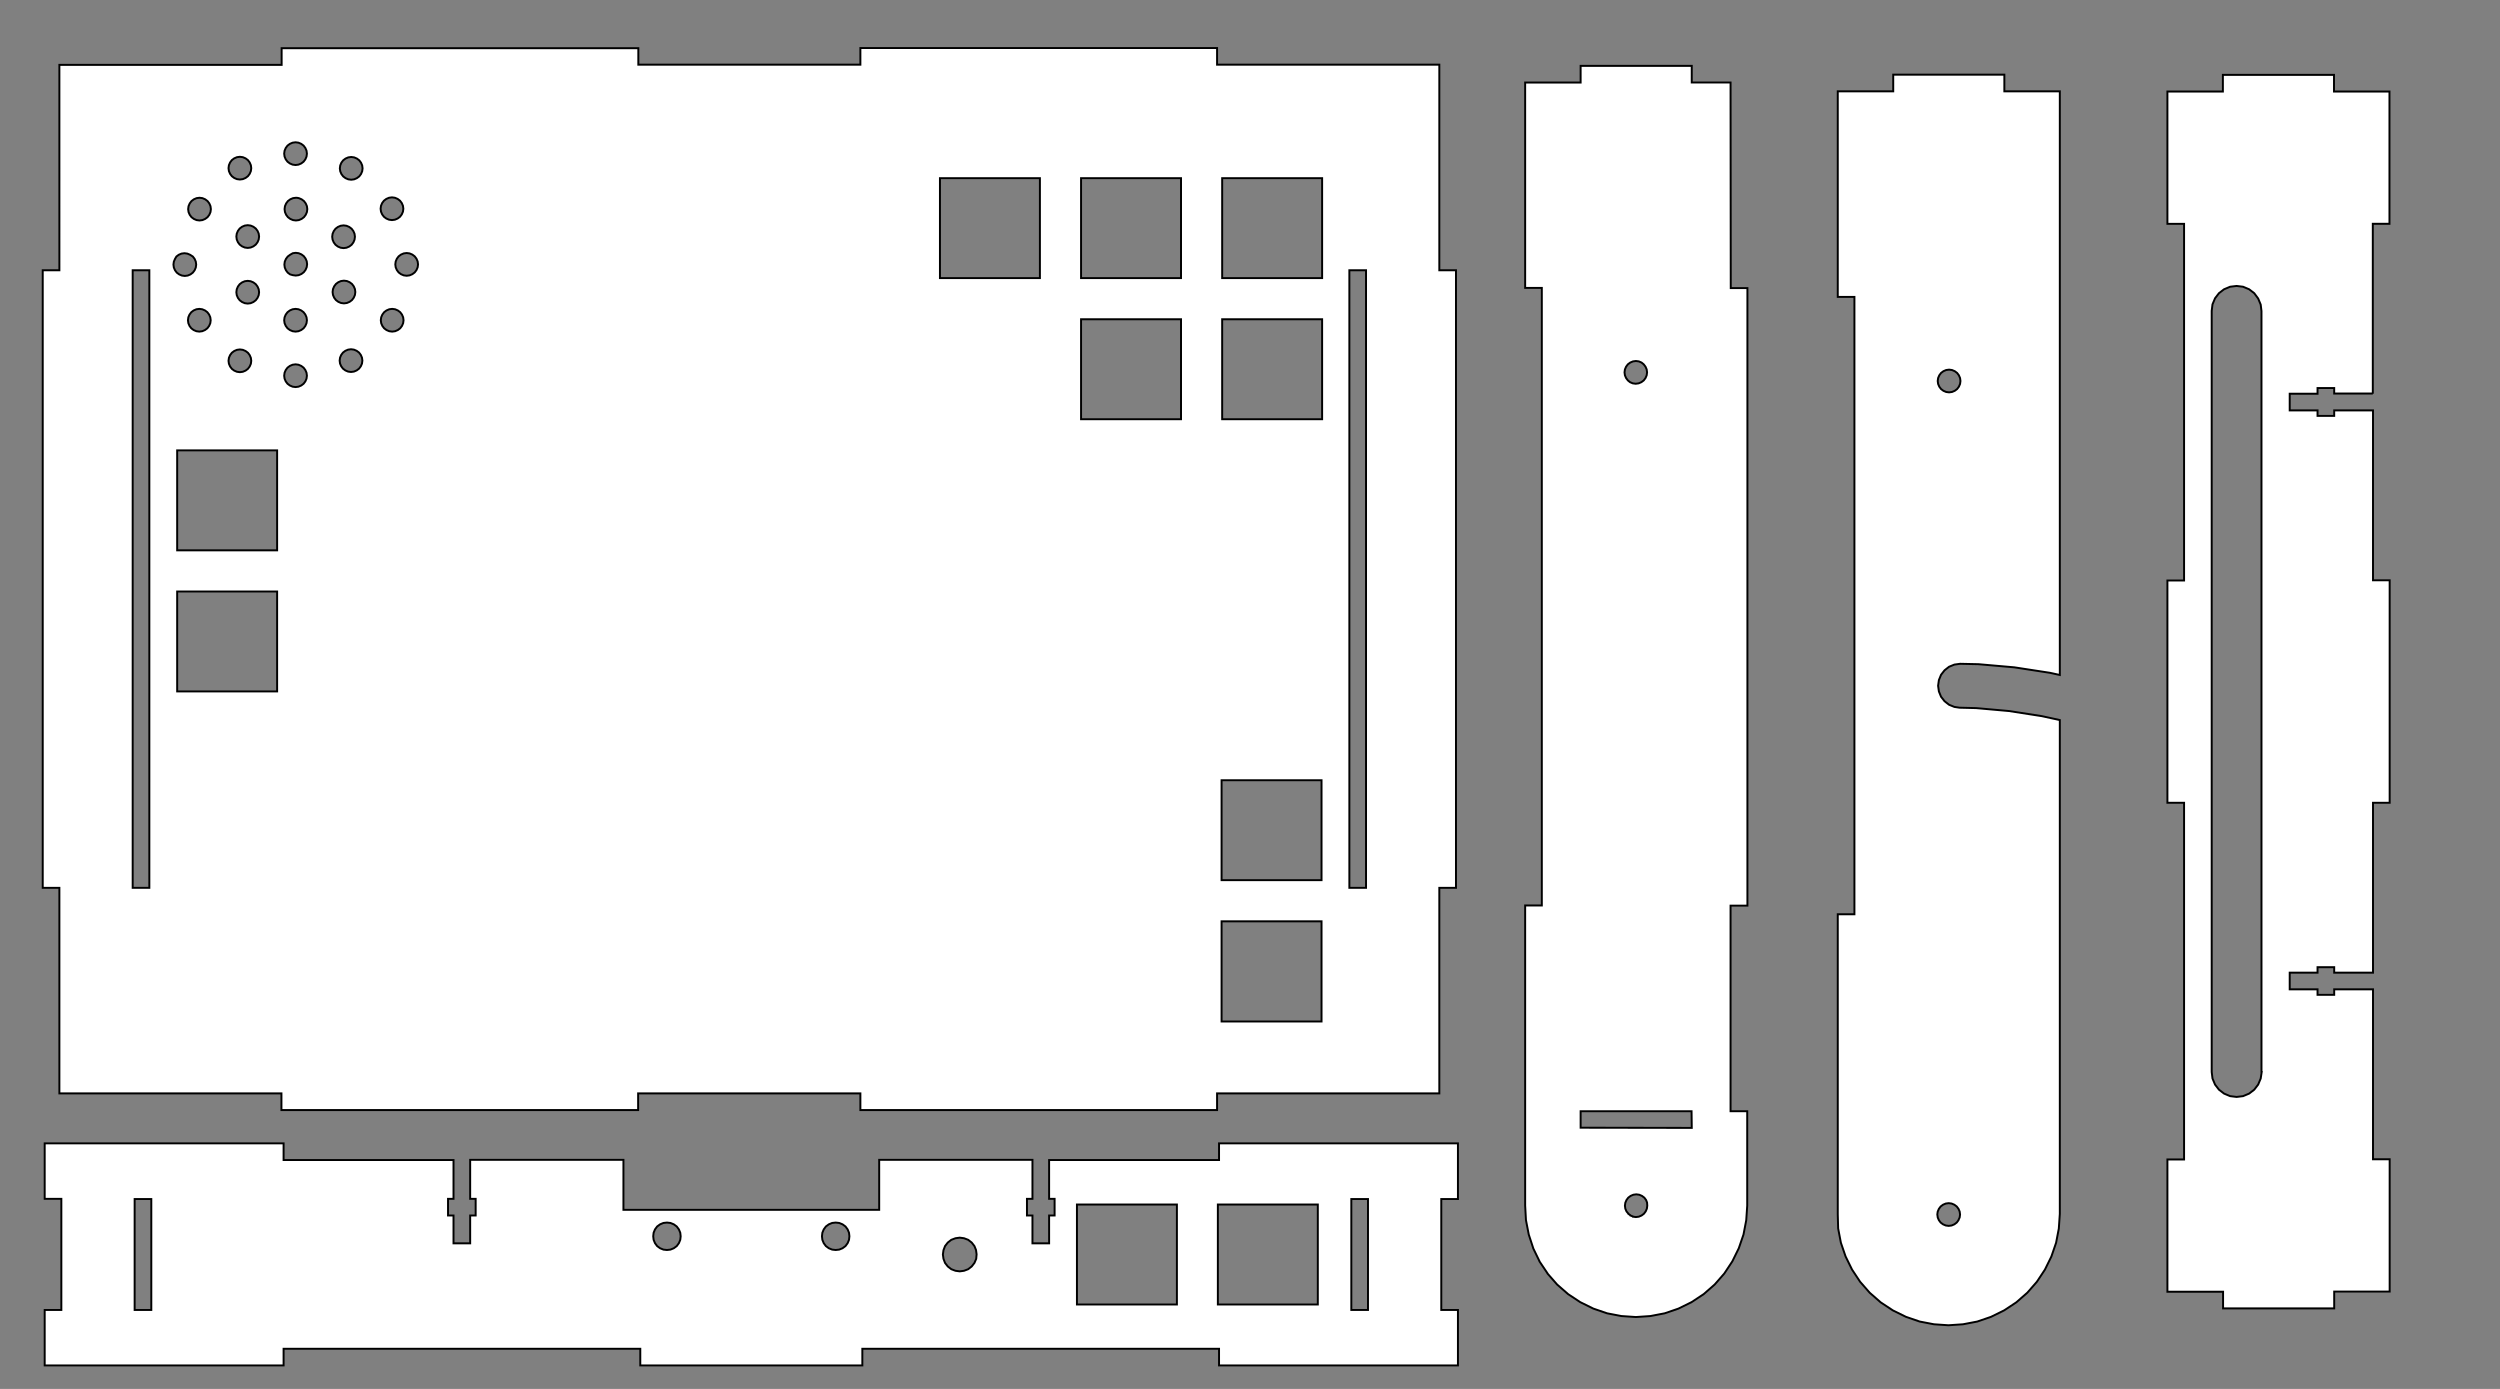 <?xml version="1.0" encoding="utf-8"?>
<!-- Generator: Adobe Illustrator 25.4.1, SVG Export Plug-In . SVG Version: 6.00 Build 0)  -->
<!DOCTYPE svg PUBLIC "-//W3C//DTD SVG 1.1//EN" "http://www.w3.org/Graphics/SVG/1.1/DTD/svg11.dtd">
<svg version="1.1" id="Calque_1" xmlns="http://www.w3.org/2000/svg" xmlns:xlink="http://www.w3.org/1999/xlink" x="0px" y="0px"
	 viewBox="0 0 1275.6 708.7" style="enable-background:new 0 0 1275.6 708.7;" xml:space="preserve">
<rect x="0" y="0" width="1275.6" height="708.7" fill="#808080" stroke="none"/>
<path style="fill:#FFFFFF;stroke:#000000;stroke-miterlimit:10;" d="M697,137.9h-8.5V453h8.5V137.9z M76.2,137.9h-8.5V453h8.5V137.9z M551.6,213.9h51v-51h-51V213.9z
	 M602.6,141.9v-51h-51v51H602.6z M623.6,90.9v51h51v-51H623.6z M530.6,90.9h-51v51h51V90.9z M674.3,470.1h-51v51v0.1h51l0-0.1
	L674.3,470.1z M90.4,301.8v51h51v-51H90.4z M674.6,213.9v-51h-51v51H674.6z M212.5,137.8l0.6-1.4l0.2-1.5l-0.2-1.5l-0.6-1.4
	l-0.9-1.2l-1.2-0.9l-1.4-0.6l-1.5-0.2l-1.5,0.2l-1.4,0.6l-1.2,0.9l-0.9,1.2l-0.6,1.4l-0.2,1.5l0.2,1.5l0.6,1.4l0.9,1.2l1.2,0.9
	l1.4,0.6l1.5,0.2l1.5-0.2l1.4-0.6l1.2-0.9L212.5,137.8z M100.3,101.1l-1.4,0.6l-1.2,0.9l-0.9,1.2l-0.6,1.4l-0.2,1.5l0.2,1.5l0.6,1.4
	l0.9,1.2l1.2,0.9l1.4,0.6l1.5,0.2l1.5-0.2l1.4-0.6l1.2-0.9l0.9-1.2l0.6-1.4l0.2-1.5l-0.2-1.5l-0.6-1.4l-0.9-1.2l-1.2-0.9l-1.4-0.6
	l-1.5-0.2L100.3,101.1z M120.8,122.2l0.6,1.4l0.9,1.2l1.2,0.9l1.4,0.6l1.5,0.2l1.5-0.2l1.4-0.6l1.2-0.9l0.9-1.2l0.6-1.4l0.2-1.5
	l-0.2-1.5l-0.6-1.4l-0.9-1.2l-1.2-0.9l-1.4-0.6l-1.5-0.2l-1.5,0.2l-1.4,0.6l-1.2,0.9l-0.9,1.2l-0.6,1.4l-0.2,1.5L120.8,122.2z
	 M89.3,132.1l-0.6,1.4l-0.2,1.5l0.2,1.5l0.6,1.4l0.9,1.2l1.2,0.9l1.4,0.6l1.5,0.2l1.5-0.2l1.4-0.6l1.2-0.9l0.9-1.2l0.6-1.4l0.2-1.5
	l-0.2-1.5l-0.6-1.4l-0.9-1.2L97,130l-1.4-0.6l-1.5-0.2l-1.5,0.2l-1.4,0.6l-1.2,0.9L89.3,132.1z M174,154.6l1.5,0.2l1.5-0.2l1.4-0.6
	l1.2-0.9l0.9-1.2l0.6-1.4l0.2-1.5l-0.2-1.5l-0.6-1.4l-0.9-1.2l-1.2-0.9l-1.4-0.6l-1.5-0.2l-1.5,0.2l-1.4,0.6l-1.2,0.9l-0.9,1.2
	l-0.6,1.4l-0.2,1.5l0.2,1.5l0.6,1.4l0.9,1.2l1.2,0.9L174,154.6z M184.7,185.5l0.2-1.5l-0.2-1.5l-0.6-1.4l-0.9-1.2l-1.2-0.9l-1.4-0.6
	l-1.5-0.2l-1.5,0.2l-1.4,0.6l-1.2,0.9l-0.9,1.2l-0.6,1.4l-0.2,1.5l0.2,1.5l0.6,1.4l0.9,1.2l1.2,0.9l1.4,0.6l1.5,0.2l1.5-0.2l1.4-0.6
	l1.2-0.9l0.9-1.2L184.7,185.5z M126.5,180l-1.2-0.9l-1.4-0.6l-1.5-0.2l-1.5,0.2l-1.4,0.6l-1.2,0.9l-0.9,1.2l-0.6,1.4l-0.2,1.5
	l0.2,1.5l0.6,1.4l0.9,1.2l1.2,0.9l1.4,0.6l1.5,0.2l1.5-0.2l1.4-0.6l1.2-0.9l0.9-1.2l0.6-1.4l0.2-1.5l-0.2-1.5l-0.6-1.4L126.5,180z
	 M196,159.3l-0.9,1.2l-0.6,1.4l-0.2,1.5l0.2,1.5l0.6,1.4l0.9,1.2l1.2,0.9l1.4,0.6l1.5,0.2l1.5-0.2l1.4-0.6l1.2-0.9l0.9-1.2l0.6-1.4
	l0.2-1.5l-0.2-1.5l-0.6-1.4l-0.9-1.2l-1.2-0.9l-1.4-0.6l-1.5-0.2l-1.5,0.2l-1.4,0.6L196,159.3z M154.9,187.6l-1.2-0.9l-1.4-0.6
	l-1.5-0.2l-1.5,0.2l-1.4,0.6l-1.2,0.9l-0.9,1.2l-0.6,1.4l-0.2,1.5l0.2,1.5l0.6,1.4l0.9,1.2l1.2,0.9l1.4,0.6l1.5,0.2l1.5-0.2l1.4-0.6
	l1.2-0.9l0.9-1.2l0.6-1.4l0.2-1.5l-0.2-1.5l-0.6-1.4L154.9,187.6z M149.4,140.4l1.5,0.2l1.5-0.2l1.4-0.6l1.2-0.9l0.9-1.2l0.6-1.4
	l0.2-1.5l-0.2-1.5l-0.6-1.4l-0.9-1.2l-1.2-0.9l-1.4-0.6l-1.5-0.2l-1.5,0.2L148,130l-1.2,0.9l-0.9,1.2l-0.6,1.4l-0.2,1.5l0.2,1.5
	l0.6,1.4l0.9,1.2l1.2,0.9L149.4,140.4z M153.7,158.4l-1.4-0.6l-1.5-0.2l-1.5,0.2l-1.4,0.6l-1.2,0.9l-0.9,1.2l-0.6,1.4l-0.2,1.5
	l0.2,1.5l0.6,1.4l0.9,1.2l1.2,0.9l1.4,0.6l1.5,0.2l1.5-0.2l1.4-0.6l1.2-0.9l0.9-1.2l0.6-1.4l0.2-1.5l-0.2-1.5l-0.6-1.4l-0.9-1.2
	L153.7,158.4z M146.9,102.6l-0.9,1.2l-0.6,1.4l-0.2,1.5l0.2,1.5l0.6,1.4l0.9,1.2l1.2,0.9l1.4,0.6l1.5,0.2l1.5-0.2l1.4-0.6l1.2-0.9
	l0.9-1.2l0.6-1.4l0.2-1.5l-0.2-1.5l-0.6-1.4l-0.9-1.2l-1.2-0.9l-1.4-0.6l-1.1-0.2l-0.1,0l-0.3,0l-1.5,0.2l-1.4,0.6L146.9,102.6z
	 M182.1,80.9l-1.4-0.6l-1.5-0.2l-1.5,0.2l-1.4,0.6l-1.2,0.9l-0.9,1.2l-0.6,1.4l-0.2,1.5l0.2,1.5l0.6,1.4l0.9,1.2l1.2,0.9l1.4,0.6
	l1.5,0.2l1.5-0.2l1.4-0.6l1.2-0.9l0.9-1.2l0.6-1.4l0.2-1.5l-0.2-1.5l-0.6-1.4l-0.9-1.2L182.1,80.9z M152.3,72.8l-1.5-0.2l-1.5,0.2
	l-1.4,0.6l-1.2,0.9l-0.9,1.2l-0.6,1.4l-0.2,1.5l0.2,1.5l0.6,1.4l0.9,1.2l1.2,0.9l1.4,0.6l1.5,0.2l1.5-0.2l1.4-0.6l1.2-0.9l0.9-1.2
	l0.6-1.4l0.2-1.5l-0.2-1.5l-0.6-1.4l-0.9-1.2l-1.2-0.9L152.3,72.8z M120.8,150.6l0.6,1.4l0.9,1.2l1.2,0.9l1.4,0.6l1.5,0.2l1.5-0.2
	l1.4-0.6l1.2-0.9l0.9-1.2l0.6-1.4l0.2-1.5l-0.2-1.5l-0.6-1.4l-0.9-1.2l-1.2-0.9l-1.4-0.6l-1.5-0.2l-1.5,0.2l-1.4,0.6l-1.2,0.9
	l-0.9,1.2l-0.6,1.4l-0.2,1.5L120.8,150.6z M200,112.3l1.5-0.2l1.4-0.6l1.2-0.9l0.9-1.2l0.6-1.4l0.2-1.5l-0.2-1.5l-0.6-1.4l-0.9-1.2
	l-1.2-0.9l-1.4-0.6l-1.5-0.2l-1.5,0.2l-1.4,0.6l-1.2,0.9l-0.9,1.2l-0.6,1.4l-0.2,1.5l0.2,1.5l0.6,1.4l0.9,1.2l1.2,0.9l1.4,0.6
	L200,112.3z M180.3,117.9l-0.9-1.2l-1.2-0.9l-1.4-0.6l-1.5-0.2l-1.5,0.2l-1.4,0.6l-1.2,0.9l-0.9,1.2l-0.6,1.4l-0.2,1.5l0.2,1.5
	l0.6,1.4l0.9,1.2l1.2,0.9l1.4,0.6l1.5,0.2l1.5-0.2l1.4-0.6l1.2-0.9l0.9-1.2l0.6-1.4l0.2-1.5l-0.2-1.5L180.3,117.9z M128,87.3
	l0.2-1.5l-0.2-1.5l-0.6-1.4l-0.9-1.2l-1.2-0.9l-1.4-0.6l-1.5-0.2l-1.5,0.2l-1.4,0.6l-1.2,0.9l-0.9,1.2l-0.6,1.4l-0.2,1.5l0.2,1.5
	l0.6,1.4l0.9,1.2l1.2,0.9l1.4,0.6l1.5,0.2l1.5-0.2l1.4-0.6l1.2-0.9l0.9-1.2L128,87.3z M106.7,160.5l-0.9-1.2l-1.2-0.9l-1.4-0.6
	l-1.5-0.2l-1.5,0.2l-1.4,0.6l-1.2,0.9l-0.9,1.2l-0.6,1.4l-0.2,1.5l0.2,1.5l0.6,1.4l0.9,1.2l1.2,0.9l1.4,0.6l1.5,0.2l1.5-0.2l1.4-0.6
	l1.2-0.9l0.9-1.2l0.6-1.4l0.2-1.5l-0.2-1.5L106.7,160.5z M623.3,449.1h51v-51h-51V449.1z M90.4,229.8v51h51v-51H90.4z M21.8,453
	V137.9h8.5V33.1h113.4v-8.5h182V33H439l0-8.5h182V33l113.4,0v104.9h8.5V453h-8.5v104.9H621v8.5H439l0-0.1l0-8.4H325.6v8.5h-182
	l0-0.1l0-8.4H30.3V453H21.8z"/>
<path style="fill:#FFFFFF;stroke:#000000;stroke-miterlimit:10;" d="M1210.7,200.9v-86.7h8.5V46.7h-28.3v-8.5h-56.7v8.5h-28.3l0,67.5l8.5,0v182l-8.5,0v113.4l8.5,0v182l-8.5,0
	v67.5l28.4,0v8.5h56.7V659h28.3v-67.5h-8.5v-86.7h-19.8v2.8h-8.5v-2.8h-14.2v-8.5h14.2v-2.8h8.5v2.8h19.8v-86.7h8.5V296.1h-8.5
	v-86.7h-19.8v2.8h-8.5v-2.8h-14.2v-8.5h14.2V198h8.5v2.8H1210.7z M1154,547l-0.5,3.3l-1.3,3.1l-2,2.6l-2.6,2l-3.1,1.3l-3.3,0.4
	l-3.3-0.4l-3.1-1.3l-2.6-2l-2-2.6l-1.3-3.1l-0.4-3.3V158.6l0.4-3.3l1.3-3.1l2-2.6l2.6-2l3.1-1.3l3.3-0.4l3.3,0.4l3.1,1.3l2.6,2
	l2,2.7l1.3,3.1l0.4,3.3V547z"/>
<path style="fill:#FFFFFF;stroke:#000000;stroke-miterlimit:10;" d="M806.5,567v8.4l56.7,0.1l-0.1-8.5H806.5z M840.4,190l-0.2-1.5l-0.6-1.4l-0.9-1.2l-1.1-0.9l-1.4-0.6l-1.5-0.2
	l-1.5,0.2l-1.4,0.6l-1.2,0.9l-0.9,1.2l-0.6,1.4l-0.2,1.5l0.2,1.5l0.6,1.4l0.9,1.2l1.1,0.9l1.4,0.6l1.5,0.2l1.5-0.2l1.4-0.6l1.2-0.9
	l0.9-1.2l0.6-1.4L840.4,190z M829.9,618.1l0.9,1.1l0,0.1l1.1,0.8l0,0.1l1.3,0.5l0,0.1l1.5,0.2l1.5-0.2l1.4-0.6l1.2-0.9l0.9-1.2
	l0.6-1.4l0.2-1.5l0-0.1l-0.1-1.4l0-0.1l-0.5-1.3l-0.9-1.2l-1.2-0.9l-1.4-0.6l-1.5-0.2l-1.5,0.2l-1.4,0.6l-1.2,0.9l-0.9,1.2l-0.6,1.4
	l-0.2,1.5l0.2,1.5L829.9,618.1z M891.5,567v48.2l-0.5,7.4l-1.4,7.3l-2.4,7l-3.3,6.7l-4.1,6.2l-4.9,5.6l-5.6,4.9l-6.2,4.1l-6.7,3.3
	l-7,2.4l-7.3,1.4l-7.4,0.5l-7.4-0.5l-7.3-1.4l-7-2.4l-6.7-3.3l-6.2-4.1l-5.6-4.9l-4.9-5.6l0-0.1l-4.1-6.1l0-0.1l-3.2-6.6l0-0.1
	l-2.3-7l0-0.1l-1.4-7.2l0-0.1l-0.4-7.3l0-0.1l0-153h8.5l0-315.1l-8.5,0l0-104.8h28.3v-8.5h56.7v8.5H883l0.1,104.9h8.5v315.1H883V567
	H891.5z"/>
<path style="fill:#FFFFFF;stroke:#000000;stroke-miterlimit:10;" d="M988.9,192.9l-0.2,1.5l0.2,1.5l0.6,1.4l0.9,1.2l1.2,0.9l1.4,0.6l1.5,0.2l1.5-0.2l1.4-0.6l1.2-0.9l0.9-1.2
	l0.6-1.4l0.2-1.5l-0.2-1.5l-0.6-1.4l-0.9-1.2l-1.2-0.9l-1.4-0.6l-1.5-0.2l-1.5,0.2l-1.4,0.6l-1.2,0.9l-0.9,1.2L988.9,192.9z
	 M997.2,614.7l-1.4-0.6l-1.5-0.2l-1.5,0.2l-1.4,0.6l-1.2,0.9l-0.9,1.2l-0.6,1.4l-0.2,1.4l0,0.1l0.2,1.4l0,0.1l0.6,1.4l0.9,1.2
	l1.2,0.9l1.4,0.6l1.5,0.2l1.5-0.2l1.4-0.6l1.2-0.9l0.9-1.2l0-0.1l0.6-1.3l0.2-1.5l-0.2-1.5l-0.6-1.4l-0.9-1.2L997.2,614.7z
	 M937.7,619.6V466.5h8.5V151.5h-8.5V46.6h28.3l0-8.5h56.7v8.5l28.3,0v297.8l-5-1.1l-18.2-2.8l-18.3-1.6l-9.2-0.2h-0.2l-2.9,0.4
	l-2.7,1.1l-2.3,1.8l-1.8,2.3l-1.1,2.7l-0.4,2.9l0.4,2.9l1.1,2.7l1.8,2.3l2.3,1.8l2.7,1.1l2.7,0.4h0.2l8.2,0.2l16.8,1.5l16.7,2.6
	l9.2,2l0,251.9l0,0.1l-0.5,7.3l0,0.1l-1.4,7.3l-2.4,7l-3.3,6.7l-4.1,6.2l-4.9,5.6l-5.6,4.9l-6.2,4.1l-6.7,3.3l-7,2.4l-7.3,1.4
	l-7.4,0.5l-7.4-0.5l-7.3-1.4l-7-2.4l-6.7-3.3l-6.2-4.1l-5.6-4.9l-4.9-5.6l-4.1-6.2l-3.3-6.7l-2.4-7l-1.4-7.3L937.7,619.6z"/>
<path style="fill:#FFFFFF;stroke:#000000;stroke-miterlimit:10;" d="M1173.5,967.3l-1.5,0.2l-1.4,0.6l-1.2,0.9l-0.9,1.2l-0.6,1.4l-0.2,1.5l0.2,1.5l0.6,1.4l0.9,1.2l1.2,0.9
	l1.4,0.6l1.4,0.2l1.5-0.2l1.4-0.6l1.2-0.9l0.9-1.2l0.6-1.4l0.2-1.5l-0.2-1.5l-0.6-1.4l-0.9-1.2l-1.2-0.9l-1.4-0.6L1173.5,967.3z
	 M1170.7,1393.3l-1.1,0.9l-0.9,1.2l-0.6,1.4l-0.2,1.5l0.2,1.5l0.6,1.4l0.9,1.2l1.2,0.9l1.4,0.6l1.5,0.2l1.5-0.2l1.4-0.6l1.1-0.9
	l0.9-1.2l0.6-1.4l0.2-1.5l-0.2-1.5l-0.6-1.4l-0.9-1.2l-1.2-0.9l-1.4-0.6l-1.5-0.2l-1.5,0.2L1170.7,1393.3z M1230.2,1245.1v153.1
	l-0.5,7.4l-1.4,7.3l-2.4,7l-3.3,6.7l-4.1,6.2l-4.9,5.6l-5.6,4.9l-6.2,4.1l-6.7,3.3l-7,2.4l-7.3,1.4l-7.4,0.5l-7.4-0.5l-7.3-1.4
	l-7-2.4l-6.7-3.3l-6.2-4.1l-5.6-4.9l-4.9-5.6l-4.1-6.2l-3.3-6.7l-2.4-7l-1.4-7.3l-0.5-7.4l0-252l9.2-2l16.7-2.6l16.8-1.5l8.2-0.2
	h0.2l2.7-0.4l2.7-1.1l2.3-1.8l1.8-2.3l1.1-2.7l0.4-2.9l-0.4-2.9l-1.1-2.7l-1.8-2.3l-2.3-1.8l-2.7-1.1l-2.9-0.4h-0.2l-9.2,0.2
	l-18.3,1.6l-18.2,2.8l-5,1.1V825.2h28.3v-8.5h56.7v8.5h28.3v104.9h-8.5v315.1L1230.2,1245.1z"/>
<path style="fill:#FFFFFF;stroke:#000000;stroke-miterlimit:10;" d="M1075.7,1358.5v-8.5H1019v8.5H1075.7z M1041.9,971.5l-0.2,1.5l0.2,1.5l0.6,1.4l0.9,1.2l1.2,0.9l1.4,0.6
	l1.5,0.2l1.5-0.2l1.4-0.6l1.2-0.9l0.9-1.2l0.6-1.4l0.2-1.5l-0.2-1.5l-0.6-1.4l-0.9-1.2l-1.2-0.9l-1.4-0.6l-1.5-0.2l-1.5,0.2
	l-1.4,0.6l-1.2,0.9l-0.9,1.2L1041.9,971.5z M1048.8,1392.7l-1.5-0.2l-1.5,0.2l-1.4,0.6l-1.2,0.9l-0.9,1.2l-0.6,1.4l-0.2,1.5l0.2,1.5
	l0.6,1.4l0.9,1.2l1.2,0.9l1.4,0.6l1.5,0.2l1.5-0.2l1.4-0.6l1.2-0.9l0.9-1.2l0.6-1.4l0.2-1.5l-0.2-1.5l-0.6-1.4l-0.9-1.2l-1.2-0.9
	L1048.8,1392.7z M990.6,1398.2V1350h8.5v-104.9h-8.5V930.1h8.5V825.2h19.8v-8.5h56.7v8.5h28.3v104.9h-8.5v315.1h8.5v153.1l-0.5,7.4
	l-1.4,7.3l-2.4,7l-3.3,6.7l-4.1,6.2l-4.9,5.6l-5.6,4.9l-6.2,4.1l-6.7,3.3l-7,2.4l-7.3,1.4l-7.4,0.5l-7.4-0.5l-7.3-1.4l-7-2.4
	l-6.7-3.3l-6.2-4.1l-5.6-4.9l-4.9-5.6l-4.1-6.2l-3.3-6.7l-2.4-7l-1.4-7.3L990.6,1398.2z"/>
<path style="fill:#FFFFFF;stroke:#000000;stroke-miterlimit:10;" d="M646.5,1127.3l0.4,2.9l1.1,2.7l1.8,2.3l2.3,1.8l2.7,1.1l2.9,0.4l2.9-0.4l2.7-1.1l2.3-1.8l1.8-2.3l1.1-2.7
	l0.4-2.9l-0.4-2.9l-1.1-2.7l-1.8-2.3l-2.3-1.8l-2.7-1.1l-2.9-0.4l-2.9,0.4l-2.7,1.1l-2.3,1.8l-1.8,2.3l-1.1,2.7L646.5,1127.3z
	 M646.5,857.5l0.4,2.9l1.1,2.7l1.8,2.3l2.3,1.8l2.7,1.1l2.9,0.4l2.9-0.4l2.7-1.1l2.3-1.8l1.8-2.3l1.1-2.7l0.4-2.9l-0.4-2.9l-1.1-2.7
	l-1.8-2.3l-2.3-1.8l-2.7-1.1l-2.9-0.4l-2.9,0.4l-2.7,1.1l-2.3,1.8l-1.8,2.3l-1.1,2.7L646.5,857.5z M609.6,1127.3V857.5l0.4-6.3
	l1.2-6.2l2-6l2.8-5.7l3.5-5.2l4.2-4.7l4.7-4.2l5.2-3.5l5.7-2.8l6-2l6.2-1.2l6.3-0.4l6.3,0.4l6.2,1.2l6,2l5.7,2.8l5.2,3.5l4.7,4.2
	l4.2,4.7l3.5,5.2l2.8,5.7l2,6l1.2,6.2l0.4,6.3v269.8l-0.4,6.3l-1.2,6.2l-2,6l-2.8,5.7l-3.5,5.2l-4.2,4.7l-4.7,4.2l-5.2,3.5l-5.7,2.8
	l-6,2l-6.2,1.2l-6.3,0.4l-6.3-0.4l-6.2-1.2l-6-2l-5.7-2.8l-5.2-3.5l-4.7-4.2l-4.2-4.7l-3.5-5.2l-2.8-5.7l-2-6l-1.2-6.2L609.6,1127.3
	z"/>
<path style="fill:#FFFFFF;stroke:#000000;stroke-miterlimit:10;" d="M932.6,1414.8l2.7-1.1l2.3-1.8l1.8-2.3l1.1-2.7l0.4-2.9l-0.4-2.9l-1.1-2.7l-1.8-2.3l-2.3-1.8l-2.7-1.1
	l-2.9-0.4l-2.9,0.4l-2.7,1.1l-2.3,1.8l-1.8,2.3l-1.1,2.7l-0.4,2.9l0.4,2.9l1.1,2.7l1.8,2.3l2.3,1.8l2.7,1.1l2.9,0.4L932.6,1414.8z
	 M667.9,1411.9l1.8-2.3l1.1-2.7l0.4-2.9l-0.4-2.9l-1.1-2.7l-1.8-2.3l-2.3-1.8l-2.7-1.1l-2.9-0.4l-2.9,0.4l-2.7,1.1l-2.3,1.8
	l-1.8,2.3l-1.1,2.7l-0.4,2.9l0.4,2.9l1.1,2.7l1.8,2.3l2.3,1.8l2.7,1.1l2.9,0.4l2.9-0.4l2.7-1.1L667.9,1411.9z M929.6,1452H659.9
	l-6.3-0.4l-6.2-1.2l-6-2l-5.7-2.8l-5.2-3.5l-4.7-4.2l-4.2-4.7l-3.5-5.2l-2.8-5.7l-2-6l-1.2-6.2l-0.4-6.3l0.4-6.3l1.2-6.2l2-6
	l2.8-5.7l3.5-5.2l4.2-4.7l4.7-4.2l5.2-3.5l5.7-2.8l6-2l6.2-1.2l6.3-0.4h269.8l6.3,0.4l6.2,1.2l6,2l5.7,2.8l5.2,3.5l4.7,4.2l4.2,4.7
	l3.5,5.2l2.8,5.7l2,6l1.2,6.2l0.4,6.3l-0.4,6.3l-1.2,6.2l-2,6l-2.8,5.7l-3.5,5.2l-4.2,4.7l-4.7,4.2l-5.2,3.5l-5.7,2.8l-6,2l-6.2,1.2
	L929.6,1452z"/>
<path style="fill:#FFFFFF;stroke:#000000;stroke-miterlimit:10;" d="M573.1,983.8v-86.7l-8.5,0v-67.5l-104.9,0v-8.5h-315l0,8.5H39.7v67.5l-8.5,0l-0.1,86.8h8.5v8.5h-8.5v86.7h8.5
	v113.4h-8.5v86.7h8.5v8.4l-8.5,0.1v86.7h8.5v67.5h104.9v8.5h315.1l0-0.1v-8.4h104.9l0-0.1v-67.4h8.5l0-0.1l0-86.7l-11.3-0.1v-8.4
	h11.3l0-78.3l-325.2,0.1l-5.7-0.8l-5.3-2.2l-4.6-3.5l-3.5-4.6l-2.2-5.3l-0.8-5.7l0-86.2l0.7-5.7l2.2-5.4l3.5-4.5l4.6-3.5l5.3-2.2
	l5.7-0.8h325.1v-78.2l-8.5,0v-8.5L573.1,983.8z M448.3,1310.1l2.9,0.4l2.7,1.1l2.3,1.8l1.8,2.3l1.1,2.7l0.4,2.9l-0.4,2.9l-1.1,2.7
	l0,0.1l-1.8,2.3l0,0.1l-2.3,1.8l-2.7,1.1l-2.9,0.4H215.9l-2.9-0.4l-2.7-1.1l-2.3-1.8l-1.8-2.3l-1.1-2.7l-0.4-2.9l0-0.1l0.3-2.9
	l0-0.1l1.1-2.7l1.8-2.3l2.3-1.8l2.7-1.1l2.9-0.4H448.3z M459.3,953.1l-1.1,2.7l-1.8,2.3l-2.3,1.8l-2.7,1.1l-3,0.4H215.9l-2.9-0.4
	l-2.7-1.1l-2.3-1.8l-1.8-2.3L205,953l-0.4-2.9l0.4-3l1.1-2.7l1.8-2.3l2.3-1.8l2.7-1.1l2.9-0.4h232.4l2.9,0.4l2.7,1.1l2.3,1.8
	l1.8,2.3l1.1,2.7l0.4,2.9L459.3,953.1z"/>
<path style="fill:#FFFFFF;stroke:#000000;stroke-miterlimit:10;" d="M544.9,1178.8l-0.2-1.8l-0.7-1.7l-1.1-1.5l-1.5-1.1l-1.7-0.7l-1.8-0.2l-1.8,0.2l-1.7,0.7l-1.5,1.1l-1.1,1.5
	l-0.7,1.7l-0.2,1.8l0.2,1.8l0.7,1.7l1.1,1.5l1.5,1.1l1.7,0.7l1.8,0.2l1.8-0.2l1.7-0.7l1.5-1.1l1.1-1.5l0.7-1.7L544.9,1178.8z
	 M531.6,1096.2l1.1,1.5l1.5,1.1l1.7,0.7l1.8,0.2l1.8-0.2l1.7-0.7l1.5-1.1l1.1-1.5l0.7-1.7l0.2-1.8l-0.2-1.8l-0.7-1.7l-1.1-1.5
	l-1.5-1.1l-1.7-0.7l-1.8-0.2l-1.8,0.2l-1.7,0.7l-1.5,1.1l-1.1,1.5l-0.7,1.7l-0.2,1.8l0.2,1.8L531.6,1096.2z M261.5,1085.9l-1.8-0.2
	l-1.8,0.2l-1.7,0.7l-1.5,1.1l-1.1,1.5l-0.7,1.7l-0.2,1.8l0.2,1.8l0.7,1.7l1.1,1.5l1.5,1.1l1.7,0.7l1.8,0.2l1.8-0.2l1.7-0.7l1.5-1.1
	l1.1-1.5l0.7-1.7l0.2-1.8l-0.2-1.8l-0.7-1.7l-1.1-1.5l-1.5-1.1L261.5,1085.9z M261.5,1172l-1.8-0.2l-1.8,0.2l-1.7,0.7l-1.5,1.1
	l-1.1,1.5l-0.7,1.7l-0.2,1.8l0.2,1.8l0.7,1.7l1.1,1.5l1.5,1.1l1.7,0.7l1.8,0.2l1.8-0.2l1.7-0.7l1.5-1.1l1.1-1.5l0.7-1.7l0.2-1.8
	l-0.2-1.8l-0.7-1.7l-1.1-1.5l-1.5-1.1L261.5,1172z M559.3,1072v127.6H259.7l-5.4-0.7l-5-2.1l-4.3-3.3l-3.3-4.3l-2.1-5l-0.7-5.4V1167
	l8.1-1.1l7.5-3.1l6.5-5l5-6.5l3.1-7.5l1.1-8.1l-1.1-8.1l-3.1-7.5l-5-6.5l-6.5-5l-7.5-3.1l-8.1-1.1v-11.9l0.7-5.4l2.1-5l3.3-4.3
	l4.3-3.3l5-2.1l5.4-0.7H559.3z"/>
<path style="fill:#FFFFFF;stroke:#000000;stroke-miterlimit:10;" d="M735.4,611.8h8.5l0-28.4H622l0,8.5h-86.7l0,19.8l2.8,0v8.5h-2.8v14.2h-8.5l0-14.2h-2.8v-8.5h2.8l0-19.9h-78.2
	v25.5H318.1v-25.5h-78.2l0,19.9h2.8v8.5h-2.8l0,14.2h-8.5v-14.2h-2.8v-8.5l2.8,0v-19.8h-86.7l0-8.5H22.8v28.3h8.5v56.7h-8.5v28.3
	h121.9v-8.5h182v8.5H440v-8.5h182v8.5h121.9v-28.3h-8.5V611.8z M77.2,668.4h-8.5v-56.6h8.5V668.4z M347.1,632.6l-0.7,1.7l-1.1,1.5
	l-1.5,1.1l-1.7,0.7l-1.8,0.2l-1.8-0.2l-1.7-0.7l-1.5-1.1l-1.1-1.5l-0.7-1.7l-0.2-1.8l0.2-1.8l0.7-1.7l1.1-1.5l1.5-1.1l1.7-0.7
	l1.8-0.2l1.8,0.2l1.7,0.7l1.5,1.1l1.1,1.5l0.7,1.7l0.2,1.8L347.1,632.6z M433.2,632.6l-0.7,1.7l-1.1,1.5l-1.5,1.1l-1.7,0.7l-1.8,0.2
	l-1.8-0.2l-1.7-0.7l-1.5-1.1l-1.1-1.5l-0.7-1.7l-0.2-1.8l0.2-1.8l0.7-1.7l1.1-1.5l1.5-1.1l1.7-0.7l1.8-0.2l1.8,0.2l1.7,0.7l1.5,1.1
	l1.1,1.5l0.7,1.7l0.2,1.8L433.2,632.6z M498.1,642.3l-0.9,2.1l-1.4,1.8l-1.8,1.4l-2.1,0.8l-2.2,0.3l-2.2-0.3l-2.1-0.8l-1.8-1.4
	l-1.4-1.8l-0.8-2.1l-0.3-2.2l0.3-2.2l0.8-2.1l1.4-1.8l1.8-1.4l2.1-0.8l2.2-0.3l2.2,0.3l2.1,0.8l1.8,1.4l1.4,1.8l0.8,2l0.3,2.2
	L498.1,642.3z M600.5,665.6h-51v-51h51V665.6z M672.4,665.6h-51v-51h51V665.6z M698,668.4h-8.5v-56.6h8.5V668.4z"/>
<path style="fill:#FFFFFF;stroke:#000000;stroke-miterlimit:10;" d="M955.2,851.2L954,845l-2-6l-2.8-5.7l-3.5-5.2l-4.2-4.7l-4.7-4.2l-5.2-3.5l-5.7-2.8l-1.4-0.5
	c-4.5-1.2-24.1-4.4-40.7,13.1c-6.9,7.3-9.9,14.1-12.3,19.2c-6.8,14.3-8.9,33.5-9.7,41.5c-2.9,30.9-1.8,52.5-2.5,61.8v357.4
	l96.4,29.3V857.5L955.2,851.2z M918.8,1173.9l-0.4,2.9l-1.1,2.7l-1.8,2.3l-2.3,1.8l-2.7,1.1l-2.9,0.4h-14.2l-2.9-0.4l-2.7-1.1
	l-2.3-1.8l-1.8-2.3l-1.1-2.7l-0.4-2.9l0.4-2.9l1.1-2.7l1.8-2.3l2.3-1.8l2.7-1.1l2.9-0.4h2.8V857.5l0.4-2.9l1.1-2.7l1.8-2.3l2.3-1.8
	l2.7-1.1l2.9-0.4l2.9,0.4l2.7,1.1l2.3,1.8l1.8,2.3l1.1,2.7l0.4,2.9V1173.9z"/>
<path style="fill:#FFFFFF;stroke:#000000;stroke-miterlimit:10;" d="M832.5,851.2l-1.2-6.2l-2-6l-2.8-5.7l-3.5-5.2l-4.2-4.7l-4.7-4.2l-5.2-3.5l-5.7-2.8l-1.4-0.5
	c-4.5-1.2-24.1-4.4-40.7,13.1c-6.9,7.3-9.9,14.1-12.3,19.2c-6.8,14.3-8.9,33.5-9.7,41.5c-2.9,30.9-1.8,52.5-2.5,61.8v357.4
	l96.4,29.3V857.5L832.5,851.2z M796,1173.9l-0.4,2.9l-1.1,2.7l-1.8,2.3l-2.3,1.8l-2.7,1.1l-2.9,0.4h-14.2l-2.9-0.4l-2.7-1.1
	l-2.3-1.8l-1.8-2.3l-1.1-2.7l-0.4-2.9l0.4-2.9l1.1-2.7l1.8-2.3l2.3-1.8l2.7-1.1l2.9-0.4h2.8V857.5l0.4-2.9l1.1-2.7l1.8-2.3l2.3-1.8
	l2.7-1.1l2.9-0.4l2.9,0.4l2.7,1.1l2.3,1.8l1.8,2.3l1.1,2.7l0.4,2.9V1173.9z"/>
</svg>
